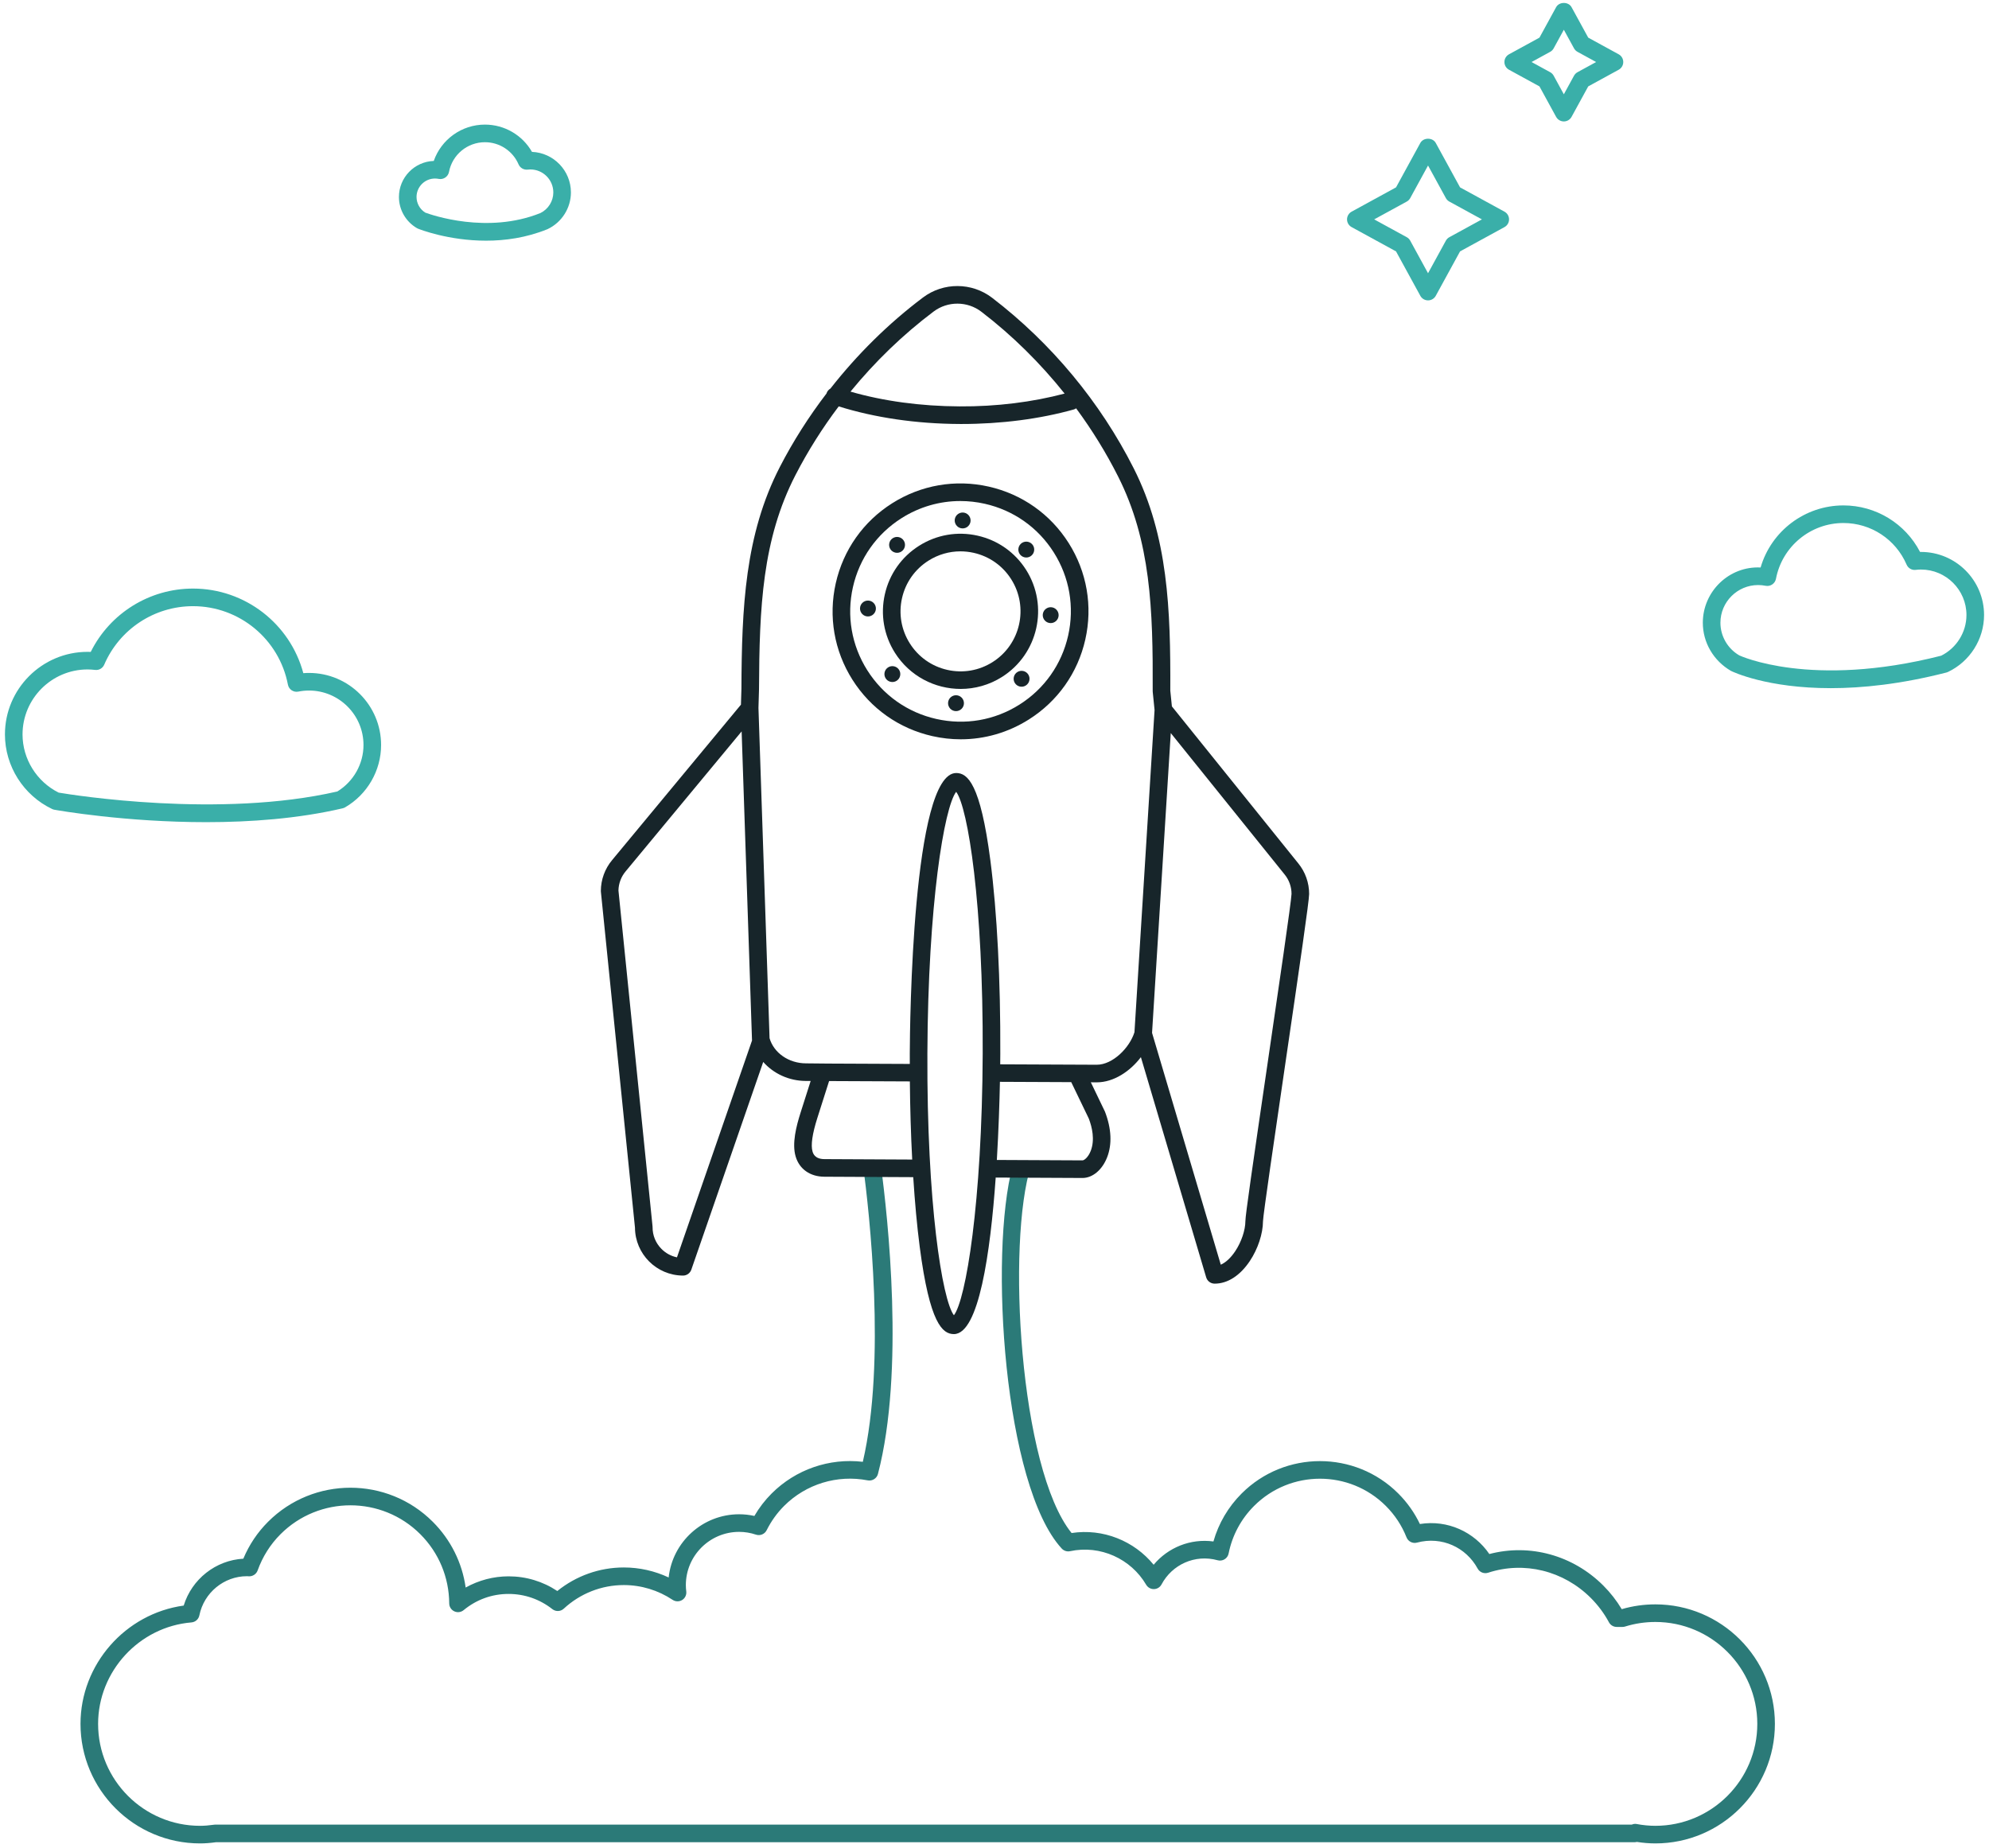 <svg width="226" height="210" viewBox="0 0 226 210" fill="none" xmlns="http://www.w3.org/2000/svg">
<path d="M188.091 182.314C186.791 182.314 185.507 182.497 184.269 182.859C183.687 181.887 182.985 180.987 182.176 180.177C178.721 176.722 173.822 175.387 169.226 176.593C167.506 174.075 164.475 172.678 161.336 173.183C160.722 171.897 159.899 170.734 158.882 169.716C153.973 164.807 145.988 164.809 141.08 169.716C139.555 171.241 138.46 173.109 137.876 175.166C135.253 174.81 132.708 175.863 131.084 177.813C128.873 175.1 125.331 173.66 121.759 174.207C115.84 166.88 114.367 141.176 117.15 132.439H115.072C112.344 142.599 114.088 168.876 120.641 175.972C120.881 176.231 121.24 176.346 121.584 176.271C125.033 175.537 128.504 177.137 130.234 180.085C130.414 180.391 130.742 180.579 131.096 180.579C131.103 180.579 131.11 180.579 131.118 180.579C131.479 180.571 131.809 180.368 131.979 180.048C133.175 177.799 135.767 176.589 138.355 177.302C138.621 177.376 138.909 177.335 139.145 177.189C139.382 177.044 139.548 176.807 139.601 176.534C140.011 174.481 141.011 172.613 142.494 171.13C146.622 167.003 153.34 167.002 157.468 171.13C158.493 172.156 159.284 173.356 159.816 174.699C160.003 175.171 160.517 175.429 161.005 175.296C163.83 174.54 166.589 175.844 167.896 178.246C168.126 178.67 168.628 178.866 169.085 178.719C173.177 177.38 177.65 178.481 180.761 181.591C181.582 182.412 182.274 183.341 182.817 184.352C182.992 184.676 183.33 184.878 183.698 184.878H184.354C184.455 184.878 184.554 184.863 184.651 184.833C185.76 184.489 186.918 184.314 188.091 184.314C194.477 184.314 199.673 189.51 199.673 195.896C199.673 202.282 194.477 207.478 188.091 207.478C187.395 207.478 186.671 207.408 185.936 207.269C185.888 207.26 185.841 207.256 185.792 207.256C185.662 207.256 185.532 207.287 185.411 207.341H24.488C24.441 207.341 24.394 207.344 24.348 207.35C23.73 207.437 23.216 207.478 22.729 207.478C16.343 207.478 11.147 202.282 11.147 195.896C11.147 189.926 15.807 184.86 21.755 184.364C22.198 184.327 22.564 184.002 22.652 183.566C23.174 180.985 25.448 179.113 28.061 179.113L28.287 179.125C28.713 179.142 29.123 178.876 29.272 178.464C29.838 176.89 30.713 175.502 31.874 174.341C36.254 169.963 43.38 169.963 47.758 174.341C49.856 176.44 51.023 179.233 51.043 182.206C51.046 182.592 51.27 182.942 51.62 183.105C51.968 183.269 52.381 183.217 52.679 182.971C54.142 181.765 55.907 181.128 57.785 181.128C59.603 181.128 61.324 181.725 62.761 182.855C63.148 183.159 63.697 183.138 64.058 182.803C65.929 181.073 68.353 180.12 70.883 180.12C72.855 180.12 74.773 180.702 76.431 181.802C76.756 182.017 77.177 182.025 77.508 181.82C77.84 181.616 78.023 181.238 77.977 180.851C77.948 180.613 77.929 180.373 77.929 180.128C77.929 176.79 80.645 174.075 83.983 174.075C84.628 174.075 85.273 174.181 85.9 174.391C86.371 174.548 86.888 174.334 87.111 173.889C87.627 172.857 88.293 171.929 89.091 171.13C91.581 168.64 95.135 167.552 98.599 168.223C99.115 168.319 99.623 168.004 99.757 167.494C102.805 155.818 100.882 138.339 100.093 132.439H98.07C98.782 137.787 100.69 154.73 98.038 166.114C94.225 165.668 90.412 166.981 87.677 169.716C86.919 170.474 86.261 171.33 85.716 172.266C85.144 172.139 84.564 172.075 83.983 172.075C79.836 172.075 76.411 175.224 75.976 179.257C74.384 178.51 72.652 178.12 70.883 178.12C68.123 178.12 65.469 179.065 63.325 180.796C61.677 179.702 59.778 179.128 57.785 179.128C56.078 179.128 54.398 179.572 52.911 180.401C52.512 177.578 51.218 174.973 49.172 172.927C44.013 167.769 35.619 167.769 30.46 172.927C29.255 174.132 28.311 175.541 27.648 177.124C24.509 177.299 21.795 179.448 20.874 182.45C14.243 183.363 9.147 189.135 9.147 195.896C9.147 203.385 15.24 209.478 22.729 209.478C23.292 209.478 23.874 209.434 24.557 209.341H185.751C185.832 209.341 185.911 209.329 185.986 209.307C186.7 209.421 187.406 209.478 188.091 209.478C195.58 209.478 201.673 203.385 201.673 195.896C201.673 188.407 195.58 182.314 188.091 182.314Z" fill="#2B7A78"/>
<path d="M162.261 34.134C161.896 34.134 161.559 33.934 161.385 33.614L158.624 28.567L153.578 25.807C153.257 25.632 153.057 25.295 153.057 24.93C153.057 24.564 153.257 24.227 153.578 24.052L158.624 21.292L161.385 16.245C161.734 15.605 162.789 15.605 163.138 16.245L165.899 21.292L170.945 24.052C171.266 24.227 171.466 24.564 171.466 24.93C171.466 25.295 171.266 25.632 170.945 25.807L165.899 28.567L163.138 33.614C162.964 33.934 162.627 34.134 162.261 34.134ZM156.141 24.93L159.841 26.953C160.009 27.044 160.146 27.183 160.238 27.35L162.261 31.05L164.285 27.35C164.377 27.183 164.514 27.044 164.682 26.953L168.382 24.93L164.682 22.907C164.514 22.815 164.377 22.677 164.285 22.509L162.261 18.809L160.238 22.509C160.146 22.677 160.009 22.815 159.841 22.907L156.141 24.93Z" fill="#3AAFA9"/>
<path d="M177.691 13.8C177.326 13.8 176.989 13.6 176.814 13.28L174.921 9.818L171.46 7.925C171.138 7.75 170.939 7.413 170.939 7.048C170.939 6.682 171.138 6.346 171.46 6.17L174.921 4.277L176.814 0.816C177.164 0.175 178.219 0.174 178.568 0.816L180.462 4.277L183.923 6.17C184.244 6.346 184.443 6.682 184.443 7.048C184.443 7.413 184.244 7.75 183.923 7.925L180.462 9.818L178.568 13.28C178.393 13.601 178.056 13.8 177.691 13.8ZM174.023 7.048L176.137 8.204C176.305 8.296 176.443 8.434 176.535 8.601L177.691 10.716L178.848 8.601C178.94 8.434 179.078 8.296 179.246 8.204L181.359 7.048L179.246 5.891C179.078 5.8 178.94 5.662 178.848 5.494L177.691 3.38L176.535 5.494C176.443 5.662 176.305 5.8 176.137 5.891L174.023 7.048Z" fill="#3AAFA9"/>
<path d="M112.337 55.294C108.55 54.442 104.656 55.114 101.376 57.188C98.094 59.262 95.817 62.49 94.963 66.277C94.11 70.064 94.782 73.957 96.856 77.238C98.93 80.519 102.158 82.796 105.946 83.65C107.017 83.892 108.097 84.011 109.169 84.011C111.886 84.011 114.553 83.245 116.906 81.757C120.188 79.683 122.466 76.455 123.319 72.668C124.173 68.881 123.501 64.988 121.427 61.707C119.352 58.425 116.124 56.148 112.337 55.294ZM121.368 72.228C120.632 75.494 118.668 78.278 115.838 80.067C113.008 81.856 109.652 82.436 106.385 81.699C103.119 80.963 100.336 78.999 98.547 76.169C96.758 73.339 96.178 69.982 96.914 66.716C97.651 63.451 99.615 60.667 102.444 58.878C104.473 57.595 106.773 56.935 109.117 56.935C110.041 56.935 110.973 57.038 111.897 57.246C115.163 57.982 117.947 59.946 119.735 62.775C121.524 65.606 122.104 68.962 121.368 72.228Z" fill="#17252A"/>
<path d="M111.08 60.871C108.785 60.353 106.422 60.761 104.43 62.02C102.44 63.278 101.058 65.236 100.54 67.534C100.022 69.831 100.43 72.193 101.688 74.183C103.364 76.834 106.229 78.287 109.156 78.287C110.765 78.287 112.394 77.847 113.852 76.925C117.962 74.327 119.191 68.87 116.595 64.762C115.336 62.771 113.378 61.389 111.08 60.871ZM112.784 75.235C111.244 76.208 109.418 76.523 107.642 76.123C105.866 75.722 104.352 74.654 103.379 73.115C102.406 71.576 102.091 69.749 102.491 67.973C102.891 66.197 103.96 64.683 105.499 63.71C106.602 63.012 107.853 62.653 109.128 62.653C109.631 62.653 110.138 62.709 110.64 62.822C112.417 63.223 113.93 64.291 114.903 65.83C116.912 69.007 115.961 73.226 112.784 75.235Z" fill="#17252A"/>
<path d="M118.903 69.14C118.481 69.407 118.356 69.964 118.622 70.385C118.888 70.807 119.446 70.933 119.867 70.666C120.288 70.4 120.414 69.843 120.148 69.421C119.881 69 119.324 68.874 118.903 69.14Z" fill="#17252A"/>
<path d="M98.139 68.385C97.718 68.651 97.592 69.209 97.858 69.63C98.124 70.052 98.682 70.177 99.103 69.911C99.525 69.645 99.65 69.087 99.384 68.666C99.118 68.245 98.56 68.119 98.139 68.385Z" fill="#17252A"/>
<path d="M116.413 63.332C116.899 63.442 117.382 63.136 117.491 62.65C117.601 62.164 117.296 61.681 116.81 61.571C116.323 61.462 115.84 61.767 115.731 62.253C115.621 62.739 115.926 63.222 116.413 63.332Z" fill="#17252A"/>
<path d="M101.593 75.719C101.107 75.61 100.624 75.915 100.514 76.401C100.405 76.888 100.71 77.371 101.196 77.48C101.683 77.59 102.166 77.285 102.275 76.798C102.385 76.312 102.08 75.829 101.593 75.719Z" fill="#17252A"/>
<path d="M109.863 59.907C110.284 59.64 110.41 59.083 110.143 58.661C109.877 58.24 109.32 58.115 108.898 58.381C108.477 58.647 108.351 59.205 108.618 59.626C108.884 60.047 109.441 60.173 109.863 59.907Z" fill="#17252A"/>
<path d="M108.143 79.145C107.722 79.411 107.596 79.968 107.863 80.39C108.129 80.811 108.686 80.937 109.108 80.67C109.529 80.404 109.655 79.847 109.388 79.425C109.122 79.004 108.564 78.878 108.143 79.145Z" fill="#17252A"/>
<path d="M101.73 62.798C102.217 62.908 102.7 62.602 102.809 62.116C102.919 61.63 102.613 61.147 102.127 61.037C101.641 60.928 101.158 61.233 101.048 61.719C100.939 62.206 101.244 62.688 101.73 62.798Z" fill="#17252A"/>
<path d="M116.276 76.253C115.789 76.144 115.306 76.449 115.197 76.935C115.087 77.422 115.392 77.905 115.879 78.014C116.365 78.124 116.848 77.819 116.958 77.332C117.067 76.846 116.762 76.363 116.276 76.253Z" fill="#17252A"/>
<path d="M147.509 98.099L133.156 80.27L132.975 78.486C133.014 69.242 132.724 60.96 128.825 53.233C125.021 45.695 119.453 38.988 112.722 33.835C110.421 32.074 107.196 32.06 104.881 33.802C100.94 36.765 97.403 40.271 94.359 44.152C94.163 44.271 93.999 44.447 93.92 44.681C93.917 44.69 93.92 44.698 93.917 44.706C91.907 47.336 90.122 50.131 88.612 53.061C84.639 60.765 84.283 69.055 84.244 78.287L84.19 80.074L69.551 97.738C68.732 98.715 68.278 99.956 68.272 101.232C68.272 101.268 68.273 101.303 68.277 101.338L72.149 139.504C72.166 142.5 74.601 144.938 77.603 144.951C77.605 144.951 77.606 144.951 77.608 144.951C78.034 144.951 78.413 144.681 78.552 144.278L86.721 120.675C87.882 121.994 89.631 122.827 91.561 122.835L92.111 122.838L90.969 126.424C90.476 127.975 89.966 129.944 90.407 131.426C90.833 132.854 92.051 133.711 93.665 133.718L103.767 133.767C103.951 136.646 104.196 139.319 104.501 141.672C105.635 150.411 107.098 151.595 108.379 151.601C108.381 151.601 108.382 151.601 108.385 151.601C111.219 151.601 112.53 142.38 113.137 133.813L122.993 133.86C122.996 133.86 122.999 133.86 123.002 133.86C124.149 133.86 125.247 132.935 125.801 131.501C126.369 130.03 126.296 128.268 125.553 126.327L123.947 122.988L124.595 122.993C124.601 122.993 124.608 122.993 124.614 122.993C126.553 122.993 128.415 121.735 129.634 120.131L137.052 145.152C137.177 145.575 137.565 145.866 138.007 145.868C138.011 145.868 138.016 145.868 138.021 145.868C139.489 145.868 140.906 144.956 142.012 143.298C142.929 141.926 143.502 140.188 143.508 138.77C143.531 138.028 144.852 129.013 146.017 121.059C147.716 109.47 148.747 102.377 148.75 101.594C148.755 100.319 148.311 99.074 147.509 98.099ZM106.083 35.401C107.684 34.197 109.916 34.206 111.507 35.424C115.025 38.117 118.199 41.262 120.966 44.724C117.335 45.687 113.236 46.21 109.035 46.18C104.626 46.161 100.376 45.582 96.637 44.502C99.412 41.11 102.582 38.033 106.083 35.401ZM76.92 142.879C76.257 142.743 75.648 142.414 75.158 141.92C74.504 141.26 74.145 140.385 74.149 139.458C74.149 139.423 74.148 139.388 74.144 139.352L70.272 101.192C70.287 100.399 70.575 99.63 71.087 99.019L84.268 83.114L85.448 118.24L76.92 142.879ZM93.675 131.718C92.58 131.713 92.388 131.067 92.325 130.854C92.111 130.137 92.296 128.851 92.874 127.031L94.206 122.847L103.382 122.888C103.411 125.971 103.501 128.955 103.649 131.767L93.675 131.718ZM108.388 149.462C107.051 147.699 105.301 136.704 105.374 119.708C105.447 102.711 107.291 91.732 108.644 89.98C109.982 91.744 111.732 102.739 111.659 119.735C111.586 136.732 109.741 147.711 108.388 149.462ZM123.935 130.78C123.643 131.535 123.177 131.86 123.003 131.86L113.267 131.813C113.47 128.396 113.57 125.214 113.617 122.934L121.308 122.968L121.719 122.971L123.718 127.116C124.087 128.088 124.425 129.513 123.935 130.78ZM128.903 117.298C128.352 119.065 126.44 120.993 124.618 120.993C124.614 120.993 124.61 120.993 124.607 120.993L113.649 120.945C113.655 120.415 113.658 119.996 113.659 119.744C113.694 111.453 113.294 103.649 112.531 97.77C111.397 89.031 109.934 87.847 108.654 87.842C108.651 87.842 108.65 87.842 108.648 87.842C103.656 87.842 103.388 116.437 103.374 119.699C103.372 120.103 103.376 120.499 103.376 120.901L94.101 120.86L91.575 120.835C89.618 120.827 87.929 119.653 87.441 117.977L86.18 80.444L86.243 78.321C86.283 69.006 86.615 61.299 90.389 53.977C91.795 51.25 93.442 48.639 95.298 46.18C99.402 47.464 104.124 48.159 109.026 48.18C109.103 48.181 109.178 48.181 109.255 48.181C113.752 48.181 118.165 47.609 122.029 46.525C122.121 46.499 122.196 46.448 122.274 46.4C124.077 48.844 125.677 51.434 127.04 54.135C130.752 61.492 131.016 69.207 130.975 78.529C130.975 78.564 130.977 78.599 130.98 78.634L131.187 80.686L128.903 117.298ZM144.039 120.769C142.321 132.495 141.51 138.092 141.508 138.755C141.504 139.792 141.049 141.14 140.349 142.188C139.845 142.942 139.274 143.469 138.712 143.714L130.902 117.372L133.028 83.301L145.957 99.361C146.471 99.986 146.753 100.776 146.75 101.583C146.73 102.396 145.238 112.583 144.039 120.769Z" fill="#17252A"/>
<path d="M23.433 93.427C14.235 93.427 6.66 92.101 6.178 92.015C6.091 91.999 6.005 91.972 5.925 91.933C2.666 90.383 0.561 87.058 0.561 83.461C0.561 78.284 4.772 74.073 9.949 74.073C10.07 74.073 10.19 74.076 10.309 74.081C12.497 69.685 16.983 66.883 21.931 66.883C27.833 66.883 32.96 70.872 34.465 76.496C34.681 76.478 34.897 76.47 35.112 76.47C39.628 76.47 43.302 80.143 43.302 84.659C43.302 87.567 41.734 90.282 39.209 91.745C39.123 91.794 39.031 91.83 38.935 91.853C33.872 93.038 28.414 93.427 23.433 93.427ZM6.664 90.069C8.324 90.349 24.991 93.013 38.33 89.94C40.167 88.818 41.302 86.808 41.302 84.659C41.302 81.246 38.526 78.47 35.112 78.47C34.705 78.47 34.295 78.511 33.891 78.591C33.632 78.644 33.359 78.589 33.136 78.44C32.915 78.291 32.763 78.06 32.713 77.798C31.728 72.632 27.194 68.883 21.931 68.883C17.54 68.883 13.58 71.492 11.842 75.53C11.667 75.934 11.25 76.183 10.808 76.127C10.526 76.095 10.24 76.073 9.949 76.073C5.875 76.073 2.561 79.387 2.561 83.461C2.561 86.246 4.167 88.825 6.664 90.069Z" fill="#3AAFA9"/>
<path d="M208.017 78.2C200.781 78.2 196.919 76.355 196.683 76.239C194.687 75.084 193.483 73 193.483 70.768C193.483 67.209 196.473 64.305 200.048 64.488C201.255 60.349 205.075 57.433 209.461 57.433C213.143 57.433 216.486 59.486 218.167 62.721C218.202 62.72 218.237 62.72 218.272 62.72C222.224 62.72 225.439 65.935 225.439 69.887C225.439 72.634 223.832 75.173 221.344 76.356C221.286 76.384 221.225 76.406 221.163 76.422C215.981 77.75 211.588 78.2 208.017 78.2ZM199.769 66.482C197.406 66.482 195.483 68.405 195.483 70.768C195.483 72.289 196.304 73.71 197.627 74.476C197.645 74.483 205.732 78.287 220.569 74.51C222.315 73.639 223.439 71.835 223.439 69.887C223.439 67.038 221.121 64.72 218.272 64.72C218.068 64.72 217.868 64.735 217.671 64.758C217.222 64.813 216.812 64.565 216.636 64.16C215.401 61.288 212.584 59.433 209.461 59.433C205.719 59.433 202.494 62.099 201.794 65.773C201.744 66.035 201.591 66.266 201.37 66.415C201.149 66.564 200.879 66.619 200.615 66.566C200.335 66.51 200.05 66.482 199.769 66.482Z" fill="#3AAFA9"/>
<path d="M55.228 27.35C50.966 27.35 47.706 26.07 47.504 25.988C47.46 25.971 47.417 25.95 47.376 25.926C46.114 25.195 45.329 23.837 45.329 22.383C45.329 20.171 47.092 18.363 49.286 18.289C50.135 15.851 52.453 14.159 55.1 14.159C57.328 14.159 59.357 15.356 60.446 17.259C62.903 17.357 64.871 19.386 64.871 21.867C64.871 23.634 63.837 25.267 62.237 26.029C62.219 26.038 62.201 26.045 62.183 26.053C59.785 27.024 57.379 27.35 55.228 27.35ZM48.316 24.158C49.037 24.426 55.37 26.64 61.403 24.211C62.296 23.774 62.871 22.857 62.871 21.867C62.871 20.427 61.7 19.255 60.26 19.255C60.156 19.255 60.053 19.264 59.953 19.275C59.514 19.322 59.096 19.081 58.922 18.677C58.263 17.147 56.763 16.16 55.1 16.16C53.108 16.16 51.39 17.579 51.018 19.535C50.968 19.797 50.815 20.028 50.593 20.177C50.373 20.326 50.101 20.381 49.839 20.328C49.705 20.301 49.567 20.287 49.425 20.287C48.269 20.287 47.329 21.227 47.329 22.383C47.329 23.102 47.706 23.775 48.316 24.158Z" fill="#3AAFA9"/>
</svg>
